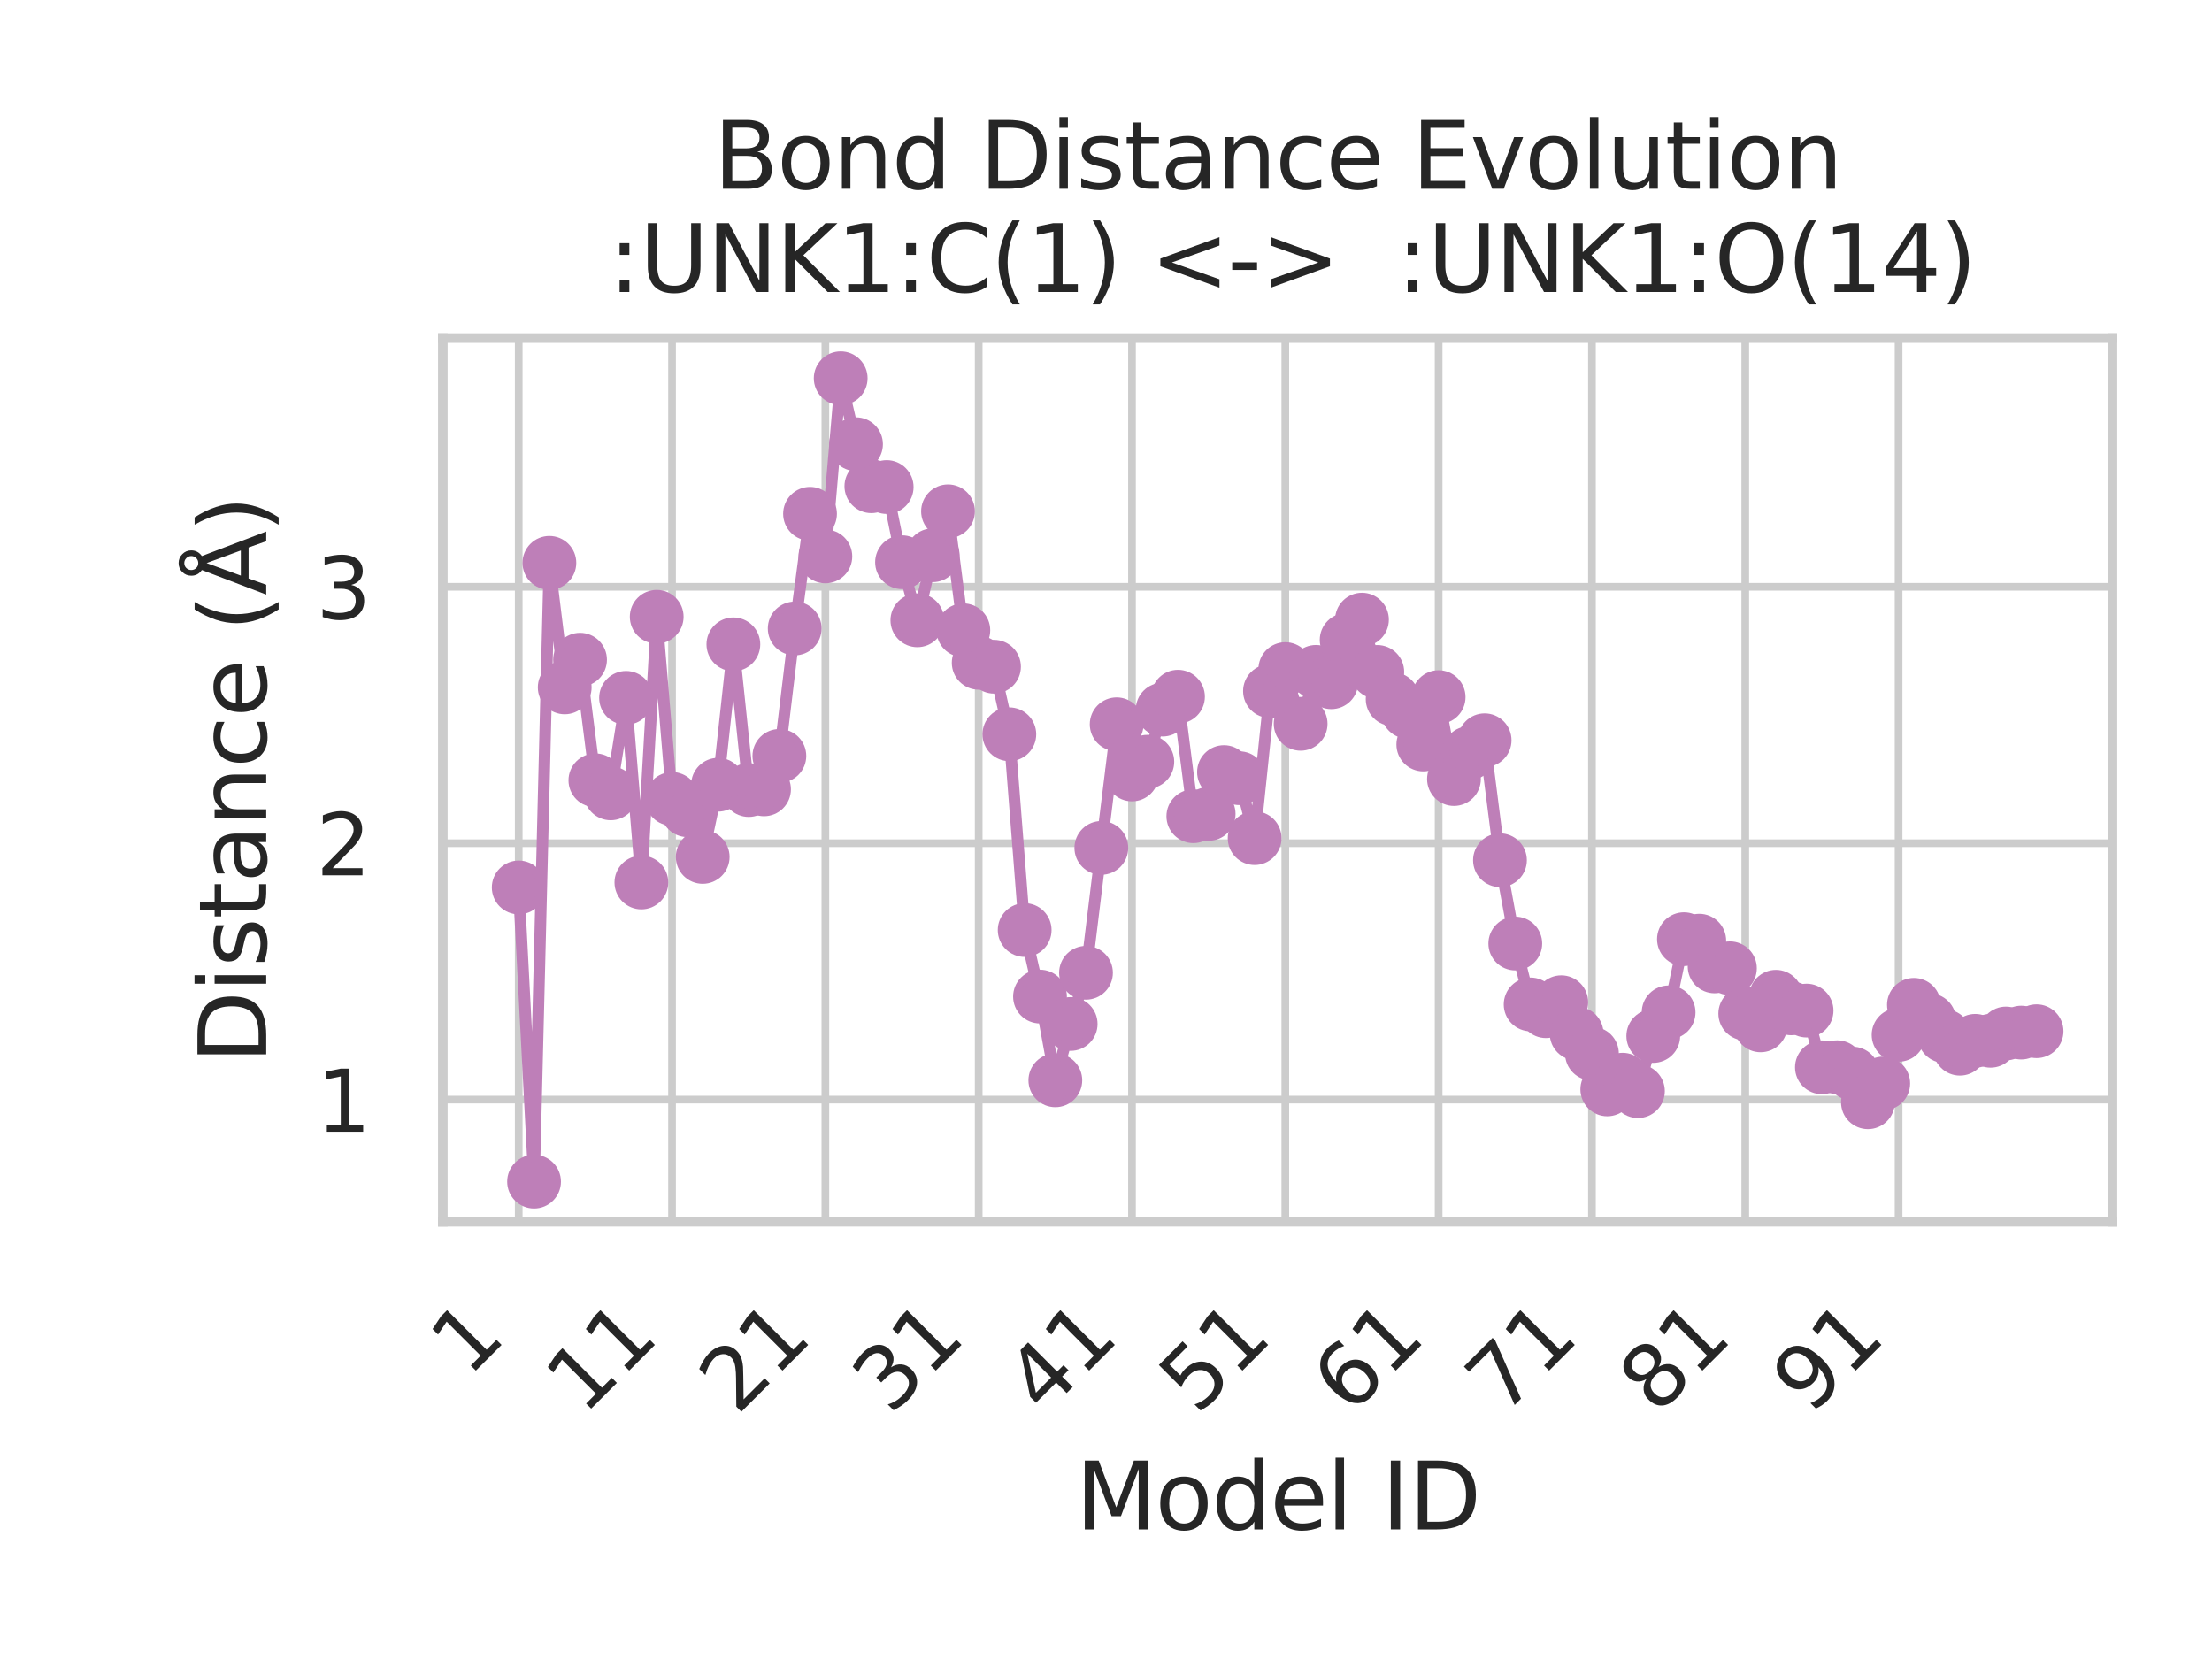 <?xml version="1.0" encoding="utf-8" standalone="no"?>
<!DOCTYPE svg PUBLIC "-//W3C//DTD SVG 1.1//EN"
  "http://www.w3.org/Graphics/SVG/1.1/DTD/svg11.dtd">
<svg xmlns:xlink="http://www.w3.org/1999/xlink" width="288pt" height="216pt" viewBox="0 0 288 216" xmlns="http://www.w3.org/2000/svg" version="1.1">
 <defs>
  <style type="text/css">*{stroke-linejoin: round; stroke-linecap: butt}</style>
 </defs>
 <g id="figure_1">
  <g id="patch_1">
   <path d="M 0 216 
L 288 216 
L 288 0 
L 0 0 
z
" style="fill: #ffffff"/>
  </g>
  <g id="axes_1">
   <g id="patch_2">
    <path d="M 57.656 159.079 
L 275.04 159.079 
L 275.04 44.016 
L 57.656 44.016 
z
" style="fill: #ffffff"/>
   </g>
   <g id="matplotlib.axis_1">
    <g id="xtick_1">
     <g id="line2d_1">
      <path d="M 67.537 159.079 
L 67.537 44.016 
" clip-path="url(#p063d985dcf)" style="fill: none; stroke: #cccccc; stroke-linecap: round"/>
     </g>
     <g id="text_1">
      <!-- 1 -->
      <g style="fill: #262626" transform="translate(60.971 179.438) rotate(-45) scale(0.11 -0.11)">
       <defs>
        <path id="DejaVuSans-31" d="M 794 531 
L 1825 531 
L 1825 4091 
L 703 3866 
L 703 4441 
L 1819 4666 
L 2450 4666 
L 2450 531 
L 3481 531 
L 3481 0 
L 794 0 
L 794 531 
z
" transform="scale(0.016)"/>
       </defs>
       <use xlink:href="#DejaVuSans-31"/>
      </g>
     </g>
    </g>
    <g id="xtick_2">
     <g id="line2d_2">
      <path d="M 87.499 159.079 
L 87.499 44.016 
" clip-path="url(#p063d985dcf)" style="fill: none; stroke: #cccccc; stroke-linecap: round"/>
     </g>
     <g id="text_2">
      <!-- 11 -->
      <g style="fill: #262626" transform="translate(75.984 184.387) rotate(-45) scale(0.11 -0.11)">
       <use xlink:href="#DejaVuSans-31"/>
       <use xlink:href="#DejaVuSans-31" x="63.623"/>
      </g>
     </g>
    </g>
    <g id="xtick_3">
     <g id="line2d_3">
      <path d="M 107.461 159.079 
L 107.461 44.016 
" clip-path="url(#p063d985dcf)" style="fill: none; stroke: #cccccc; stroke-linecap: round"/>
     </g>
     <g id="text_3">
      <!-- 21 -->
      <g style="fill: #262626" transform="translate(95.946 184.387) rotate(-45) scale(0.11 -0.11)">
       <defs>
        <path id="DejaVuSans-32" d="M 1228 531 
L 3431 531 
L 3431 0 
L 469 0 
L 469 531 
Q 828 903 1448 1529 
Q 2069 2156 2228 2338 
Q 2531 2678 2651 2914 
Q 2772 3150 2772 3378 
Q 2772 3750 2511 3984 
Q 2250 4219 1831 4219 
Q 1534 4219 1204 4116 
Q 875 4013 500 3803 
L 500 4441 
Q 881 4594 1212 4672 
Q 1544 4750 1819 4750 
Q 2544 4750 2975 4387 
Q 3406 4025 3406 3419 
Q 3406 3131 3298 2873 
Q 3191 2616 2906 2266 
Q 2828 2175 2409 1742 
Q 1991 1309 1228 531 
z
" transform="scale(0.016)"/>
       </defs>
       <use xlink:href="#DejaVuSans-32"/>
       <use xlink:href="#DejaVuSans-31" x="63.623"/>
      </g>
     </g>
    </g>
    <g id="xtick_4">
     <g id="line2d_4">
      <path d="M 127.423 159.079 
L 127.423 44.016 
" clip-path="url(#p063d985dcf)" style="fill: none; stroke: #cccccc; stroke-linecap: round"/>
     </g>
     <g id="text_4">
      <!-- 31 -->
      <g style="fill: #262626" transform="translate(115.907 184.387) rotate(-45) scale(0.11 -0.11)">
       <defs>
        <path id="DejaVuSans-33" d="M 2597 2516 
Q 3050 2419 3304 2112 
Q 3559 1806 3559 1356 
Q 3559 666 3084 287 
Q 2609 -91 1734 -91 
Q 1441 -91 1130 -33 
Q 819 25 488 141 
L 488 750 
Q 750 597 1062 519 
Q 1375 441 1716 441 
Q 2309 441 2620 675 
Q 2931 909 2931 1356 
Q 2931 1769 2642 2001 
Q 2353 2234 1838 2234 
L 1294 2234 
L 1294 2753 
L 1863 2753 
Q 2328 2753 2575 2939 
Q 2822 3125 2822 3475 
Q 2822 3834 2567 4026 
Q 2313 4219 1838 4219 
Q 1578 4219 1281 4162 
Q 984 4106 628 3988 
L 628 4550 
Q 988 4650 1302 4700 
Q 1616 4750 1894 4750 
Q 2613 4750 3031 4423 
Q 3450 4097 3450 3541 
Q 3450 3153 3228 2886 
Q 3006 2619 2597 2516 
z
" transform="scale(0.016)"/>
       </defs>
       <use xlink:href="#DejaVuSans-33"/>
       <use xlink:href="#DejaVuSans-31" x="63.623"/>
      </g>
     </g>
    </g>
    <g id="xtick_5">
     <g id="line2d_5">
      <path d="M 147.384 159.079 
L 147.384 44.016 
" clip-path="url(#p063d985dcf)" style="fill: none; stroke: #cccccc; stroke-linecap: round"/>
     </g>
     <g id="text_5">
      <!-- 41 -->
      <g style="fill: #262626" transform="translate(135.869 184.387) rotate(-45) scale(0.11 -0.11)">
       <defs>
        <path id="DejaVuSans-34" d="M 2419 4116 
L 825 1625 
L 2419 1625 
L 2419 4116 
z
M 2253 4666 
L 3047 4666 
L 3047 1625 
L 3713 1625 
L 3713 1100 
L 3047 1100 
L 3047 0 
L 2419 0 
L 2419 1100 
L 313 1100 
L 313 1709 
L 2253 4666 
z
" transform="scale(0.016)"/>
       </defs>
       <use xlink:href="#DejaVuSans-34"/>
       <use xlink:href="#DejaVuSans-31" x="63.623"/>
      </g>
     </g>
    </g>
    <g id="xtick_6">
     <g id="line2d_6">
      <path d="M 167.346 159.079 
L 167.346 44.016 
" clip-path="url(#p063d985dcf)" style="fill: none; stroke: #cccccc; stroke-linecap: round"/>
     </g>
     <g id="text_6">
      <!-- 51 -->
      <g style="fill: #262626" transform="translate(155.831 184.387) rotate(-45) scale(0.11 -0.11)">
       <defs>
        <path id="DejaVuSans-35" d="M 691 4666 
L 3169 4666 
L 3169 4134 
L 1269 4134 
L 1269 2991 
Q 1406 3038 1543 3061 
Q 1681 3084 1819 3084 
Q 2600 3084 3056 2656 
Q 3513 2228 3513 1497 
Q 3513 744 3044 326 
Q 2575 -91 1722 -91 
Q 1428 -91 1123 -41 
Q 819 9 494 109 
L 494 744 
Q 775 591 1075 516 
Q 1375 441 1709 441 
Q 2250 441 2565 725 
Q 2881 1009 2881 1497 
Q 2881 1984 2565 2268 
Q 2250 2553 1709 2553 
Q 1456 2553 1204 2497 
Q 953 2441 691 2322 
L 691 4666 
z
" transform="scale(0.016)"/>
       </defs>
       <use xlink:href="#DejaVuSans-35"/>
       <use xlink:href="#DejaVuSans-31" x="63.623"/>
      </g>
     </g>
    </g>
    <g id="xtick_7">
     <g id="line2d_7">
      <path d="M 187.308 159.079 
L 187.308 44.016 
" clip-path="url(#p063d985dcf)" style="fill: none; stroke: #cccccc; stroke-linecap: round"/>
     </g>
     <g id="text_7">
      <!-- 61 -->
      <g style="fill: #262626" transform="translate(175.793 184.387) rotate(-45) scale(0.11 -0.11)">
       <defs>
        <path id="DejaVuSans-36" d="M 2113 2584 
Q 1688 2584 1439 2293 
Q 1191 2003 1191 1497 
Q 1191 994 1439 701 
Q 1688 409 2113 409 
Q 2538 409 2786 701 
Q 3034 994 3034 1497 
Q 3034 2003 2786 2293 
Q 2538 2584 2113 2584 
z
M 3366 4563 
L 3366 3988 
Q 3128 4100 2886 4159 
Q 2644 4219 2406 4219 
Q 1781 4219 1451 3797 
Q 1122 3375 1075 2522 
Q 1259 2794 1537 2939 
Q 1816 3084 2150 3084 
Q 2853 3084 3261 2657 
Q 3669 2231 3669 1497 
Q 3669 778 3244 343 
Q 2819 -91 2113 -91 
Q 1303 -91 875 529 
Q 447 1150 447 2328 
Q 447 3434 972 4092 
Q 1497 4750 2381 4750 
Q 2619 4750 2861 4703 
Q 3103 4656 3366 4563 
z
" transform="scale(0.016)"/>
       </defs>
       <use xlink:href="#DejaVuSans-36"/>
       <use xlink:href="#DejaVuSans-31" x="63.623"/>
      </g>
     </g>
    </g>
    <g id="xtick_8">
     <g id="line2d_8">
      <path d="M 207.27 159.079 
L 207.27 44.016 
" clip-path="url(#p063d985dcf)" style="fill: none; stroke: #cccccc; stroke-linecap: round"/>
     </g>
     <g id="text_8">
      <!-- 71 -->
      <g style="fill: #262626" transform="translate(195.754 184.387) rotate(-45) scale(0.11 -0.11)">
       <defs>
        <path id="DejaVuSans-37" d="M 525 4666 
L 3525 4666 
L 3525 4397 
L 1831 0 
L 1172 0 
L 2766 4134 
L 525 4134 
L 525 4666 
z
" transform="scale(0.016)"/>
       </defs>
       <use xlink:href="#DejaVuSans-37"/>
       <use xlink:href="#DejaVuSans-31" x="63.623"/>
      </g>
     </g>
    </g>
    <g id="xtick_9">
     <g id="line2d_9">
      <path d="M 227.232 159.079 
L 227.232 44.016 
" clip-path="url(#p063d985dcf)" style="fill: none; stroke: #cccccc; stroke-linecap: round"/>
     </g>
     <g id="text_9">
      <!-- 81 -->
      <g style="fill: #262626" transform="translate(215.716 184.387) rotate(-45) scale(0.11 -0.11)">
       <defs>
        <path id="DejaVuSans-38" d="M 2034 2216 
Q 1584 2216 1326 1975 
Q 1069 1734 1069 1313 
Q 1069 891 1326 650 
Q 1584 409 2034 409 
Q 2484 409 2743 651 
Q 3003 894 3003 1313 
Q 3003 1734 2745 1975 
Q 2488 2216 2034 2216 
z
M 1403 2484 
Q 997 2584 770 2862 
Q 544 3141 544 3541 
Q 544 4100 942 4425 
Q 1341 4750 2034 4750 
Q 2731 4750 3128 4425 
Q 3525 4100 3525 3541 
Q 3525 3141 3298 2862 
Q 3072 2584 2669 2484 
Q 3125 2378 3379 2068 
Q 3634 1759 3634 1313 
Q 3634 634 3220 271 
Q 2806 -91 2034 -91 
Q 1263 -91 848 271 
Q 434 634 434 1313 
Q 434 1759 690 2068 
Q 947 2378 1403 2484 
z
M 1172 3481 
Q 1172 3119 1398 2916 
Q 1625 2713 2034 2713 
Q 2441 2713 2670 2916 
Q 2900 3119 2900 3481 
Q 2900 3844 2670 4047 
Q 2441 4250 2034 4250 
Q 1625 4250 1398 4047 
Q 1172 3844 1172 3481 
z
" transform="scale(0.016)"/>
       </defs>
       <use xlink:href="#DejaVuSans-38"/>
       <use xlink:href="#DejaVuSans-31" x="63.623"/>
      </g>
     </g>
    </g>
    <g id="xtick_10">
     <g id="line2d_10">
      <path d="M 247.193 159.079 
L 247.193 44.016 
" clip-path="url(#p063d985dcf)" style="fill: none; stroke: #cccccc; stroke-linecap: round"/>
     </g>
     <g id="text_10">
      <!-- 91 -->
      <g style="fill: #262626" transform="translate(235.678 184.387) rotate(-45) scale(0.11 -0.11)">
       <defs>
        <path id="DejaVuSans-39" d="M 703 97 
L 703 672 
Q 941 559 1184 500 
Q 1428 441 1663 441 
Q 2288 441 2617 861 
Q 2947 1281 2994 2138 
Q 2813 1869 2534 1725 
Q 2256 1581 1919 1581 
Q 1219 1581 811 2004 
Q 403 2428 403 3163 
Q 403 3881 828 4315 
Q 1253 4750 1959 4750 
Q 2769 4750 3195 4129 
Q 3622 3509 3622 2328 
Q 3622 1225 3098 567 
Q 2575 -91 1691 -91 
Q 1453 -91 1209 -44 
Q 966 3 703 97 
z
M 1959 2075 
Q 2384 2075 2632 2365 
Q 2881 2656 2881 3163 
Q 2881 3666 2632 3958 
Q 2384 4250 1959 4250 
Q 1534 4250 1286 3958 
Q 1038 3666 1038 3163 
Q 1038 2656 1286 2365 
Q 1534 2075 1959 2075 
z
" transform="scale(0.016)"/>
       </defs>
       <use xlink:href="#DejaVuSans-39"/>
       <use xlink:href="#DejaVuSans-31" x="63.623"/>
      </g>
     </g>
    </g>
    <g id="text_11">
     <!-- Model ID -->
     <g style="fill: #262626" transform="translate(140.035 199.123) scale(0.12 -0.12)">
      <defs>
       <path id="DejaVuSans-4d" d="M 628 4666 
L 1569 4666 
L 2759 1491 
L 3956 4666 
L 4897 4666 
L 4897 0 
L 4281 0 
L 4281 4097 
L 3078 897 
L 2444 897 
L 1241 4097 
L 1241 0 
L 628 0 
L 628 4666 
z
" transform="scale(0.016)"/>
       <path id="DejaVuSans-6f" d="M 1959 3097 
Q 1497 3097 1228 2736 
Q 959 2375 959 1747 
Q 959 1119 1226 758 
Q 1494 397 1959 397 
Q 2419 397 2687 759 
Q 2956 1122 2956 1747 
Q 2956 2369 2687 2733 
Q 2419 3097 1959 3097 
z
M 1959 3584 
Q 2709 3584 3137 3096 
Q 3566 2609 3566 1747 
Q 3566 888 3137 398 
Q 2709 -91 1959 -91 
Q 1206 -91 779 398 
Q 353 888 353 1747 
Q 353 2609 779 3096 
Q 1206 3584 1959 3584 
z
" transform="scale(0.016)"/>
       <path id="DejaVuSans-64" d="M 2906 2969 
L 2906 4863 
L 3481 4863 
L 3481 0 
L 2906 0 
L 2906 525 
Q 2725 213 2448 61 
Q 2172 -91 1784 -91 
Q 1150 -91 751 415 
Q 353 922 353 1747 
Q 353 2572 751 3078 
Q 1150 3584 1784 3584 
Q 2172 3584 2448 3432 
Q 2725 3281 2906 2969 
z
M 947 1747 
Q 947 1113 1208 752 
Q 1469 391 1925 391 
Q 2381 391 2643 752 
Q 2906 1113 2906 1747 
Q 2906 2381 2643 2742 
Q 2381 3103 1925 3103 
Q 1469 3103 1208 2742 
Q 947 2381 947 1747 
z
" transform="scale(0.016)"/>
       <path id="DejaVuSans-65" d="M 3597 1894 
L 3597 1613 
L 953 1613 
Q 991 1019 1311 708 
Q 1631 397 2203 397 
Q 2534 397 2845 478 
Q 3156 559 3463 722 
L 3463 178 
Q 3153 47 2828 -22 
Q 2503 -91 2169 -91 
Q 1331 -91 842 396 
Q 353 884 353 1716 
Q 353 2575 817 3079 
Q 1281 3584 2069 3584 
Q 2775 3584 3186 3129 
Q 3597 2675 3597 1894 
z
M 3022 2063 
Q 3016 2534 2758 2815 
Q 2500 3097 2075 3097 
Q 1594 3097 1305 2825 
Q 1016 2553 972 2059 
L 3022 2063 
z
" transform="scale(0.016)"/>
       <path id="DejaVuSans-6c" d="M 603 4863 
L 1178 4863 
L 1178 0 
L 603 0 
L 603 4863 
z
" transform="scale(0.016)"/>
       <path id="DejaVuSans-20" transform="scale(0.016)"/>
       <path id="DejaVuSans-49" d="M 628 4666 
L 1259 4666 
L 1259 0 
L 628 0 
L 628 4666 
z
" transform="scale(0.016)"/>
       <path id="DejaVuSans-44" d="M 1259 4147 
L 1259 519 
L 2022 519 
Q 2988 519 3436 956 
Q 3884 1394 3884 2338 
Q 3884 3275 3436 3711 
Q 2988 4147 2022 4147 
L 1259 4147 
z
M 628 4666 
L 1925 4666 
Q 3281 4666 3915 4102 
Q 4550 3538 4550 2338 
Q 4550 1131 3912 565 
Q 3275 0 1925 0 
L 628 0 
L 628 4666 
z
" transform="scale(0.016)"/>
      </defs>
      <use xlink:href="#DejaVuSans-4d"/>
      <use xlink:href="#DejaVuSans-6f" x="86.279"/>
      <use xlink:href="#DejaVuSans-64" x="147.461"/>
      <use xlink:href="#DejaVuSans-65" x="210.938"/>
      <use xlink:href="#DejaVuSans-6c" x="272.461"/>
      <use xlink:href="#DejaVuSans-20" x="300.244"/>
      <use xlink:href="#DejaVuSans-49" x="332.031"/>
      <use xlink:href="#DejaVuSans-44" x="361.523"/>
     </g>
    </g>
   </g>
   <g id="matplotlib.axis_2">
    <g id="ytick_1">
     <g id="line2d_11">
      <path d="M 57.656 143.172 
L 275.04 143.172 
" clip-path="url(#p063d985dcf)" style="fill: none; stroke: #cccccc; stroke-linecap: round"/>
     </g>
     <g id="text_12">
      <!-- 1 -->
      <g style="fill: #262626" transform="translate(41.157 147.351) scale(0.11 -0.11)">
       <use xlink:href="#DejaVuSans-31"/>
      </g>
     </g>
    </g>
    <g id="ytick_2">
     <g id="line2d_12">
      <path d="M 57.656 109.787 
L 275.04 109.787 
" clip-path="url(#p063d985dcf)" style="fill: none; stroke: #cccccc; stroke-linecap: round"/>
     </g>
     <g id="text_13">
      <!-- 2 -->
      <g style="fill: #262626" transform="translate(41.157 113.966) scale(0.11 -0.11)">
       <use xlink:href="#DejaVuSans-32"/>
      </g>
     </g>
    </g>
    <g id="ytick_3">
     <g id="line2d_13">
      <path d="M 57.656 76.403 
L 275.04 76.403 
" clip-path="url(#p063d985dcf)" style="fill: none; stroke: #cccccc; stroke-linecap: round"/>
     </g>
     <g id="text_14">
      <!-- 3 -->
      <g style="fill: #262626" transform="translate(41.157 80.582) scale(0.11 -0.11)">
       <use xlink:href="#DejaVuSans-33"/>
      </g>
     </g>
    </g>
    <g id="text_15">
     <!-- Distance (Å) -->
     <g style="fill: #262626" transform="translate(34.662 138.476) rotate(-90) scale(0.12 -0.12)">
      <defs>
       <path id="DejaVuSans-69" d="M 603 3500 
L 1178 3500 
L 1178 0 
L 603 0 
L 603 3500 
z
M 603 4863 
L 1178 4863 
L 1178 4134 
L 603 4134 
L 603 4863 
z
" transform="scale(0.016)"/>
       <path id="DejaVuSans-73" d="M 2834 3397 
L 2834 2853 
Q 2591 2978 2328 3040 
Q 2066 3103 1784 3103 
Q 1356 3103 1142 2972 
Q 928 2841 928 2578 
Q 928 2378 1081 2264 
Q 1234 2150 1697 2047 
L 1894 2003 
Q 2506 1872 2764 1633 
Q 3022 1394 3022 966 
Q 3022 478 2636 193 
Q 2250 -91 1575 -91 
Q 1294 -91 989 -36 
Q 684 19 347 128 
L 347 722 
Q 666 556 975 473 
Q 1284 391 1588 391 
Q 1994 391 2212 530 
Q 2431 669 2431 922 
Q 2431 1156 2273 1281 
Q 2116 1406 1581 1522 
L 1381 1569 
Q 847 1681 609 1914 
Q 372 2147 372 2553 
Q 372 3047 722 3315 
Q 1072 3584 1716 3584 
Q 2034 3584 2315 3537 
Q 2597 3491 2834 3397 
z
" transform="scale(0.016)"/>
       <path id="DejaVuSans-74" d="M 1172 4494 
L 1172 3500 
L 2356 3500 
L 2356 3053 
L 1172 3053 
L 1172 1153 
Q 1172 725 1289 603 
Q 1406 481 1766 481 
L 2356 481 
L 2356 0 
L 1766 0 
Q 1100 0 847 248 
Q 594 497 594 1153 
L 594 3053 
L 172 3053 
L 172 3500 
L 594 3500 
L 594 4494 
L 1172 4494 
z
" transform="scale(0.016)"/>
       <path id="DejaVuSans-61" d="M 2194 1759 
Q 1497 1759 1228 1600 
Q 959 1441 959 1056 
Q 959 750 1161 570 
Q 1363 391 1709 391 
Q 2188 391 2477 730 
Q 2766 1069 2766 1631 
L 2766 1759 
L 2194 1759 
z
M 3341 1997 
L 3341 0 
L 2766 0 
L 2766 531 
Q 2569 213 2275 61 
Q 1981 -91 1556 -91 
Q 1019 -91 701 211 
Q 384 513 384 1019 
Q 384 1609 779 1909 
Q 1175 2209 1959 2209 
L 2766 2209 
L 2766 2266 
Q 2766 2663 2505 2880 
Q 2244 3097 1772 3097 
Q 1472 3097 1187 3025 
Q 903 2953 641 2809 
L 641 3341 
Q 956 3463 1253 3523 
Q 1550 3584 1831 3584 
Q 2591 3584 2966 3190 
Q 3341 2797 3341 1997 
z
" transform="scale(0.016)"/>
       <path id="DejaVuSans-6e" d="M 3513 2113 
L 3513 0 
L 2938 0 
L 2938 2094 
Q 2938 2591 2744 2837 
Q 2550 3084 2163 3084 
Q 1697 3084 1428 2787 
Q 1159 2491 1159 1978 
L 1159 0 
L 581 0 
L 581 3500 
L 1159 3500 
L 1159 2956 
Q 1366 3272 1645 3428 
Q 1925 3584 2291 3584 
Q 2894 3584 3203 3211 
Q 3513 2838 3513 2113 
z
" transform="scale(0.016)"/>
       <path id="DejaVuSans-63" d="M 3122 3366 
L 3122 2828 
Q 2878 2963 2633 3030 
Q 2388 3097 2138 3097 
Q 1578 3097 1268 2742 
Q 959 2388 959 1747 
Q 959 1106 1268 751 
Q 1578 397 2138 397 
Q 2388 397 2633 464 
Q 2878 531 3122 666 
L 3122 134 
Q 2881 22 2623 -34 
Q 2366 -91 2075 -91 
Q 1284 -91 818 406 
Q 353 903 353 1747 
Q 353 2603 823 3093 
Q 1294 3584 2113 3584 
Q 2378 3584 2631 3529 
Q 2884 3475 3122 3366 
z
" transform="scale(0.016)"/>
       <path id="DejaVuSans-28" d="M 1984 4856 
Q 1566 4138 1362 3434 
Q 1159 2731 1159 2009 
Q 1159 1288 1364 580 
Q 1569 -128 1984 -844 
L 1484 -844 
Q 1016 -109 783 600 
Q 550 1309 550 2009 
Q 550 2706 781 3412 
Q 1013 4119 1484 4856 
L 1984 4856 
z
" transform="scale(0.016)"/>
       <path id="DejaVuSans-c5" d="M 2663 5081 
Q 2663 5278 2523 5417 
Q 2384 5556 2188 5556 
Q 1988 5556 1852 5420 
Q 1716 5284 1716 5081 
Q 1716 4884 1853 4746 
Q 1991 4609 2188 4609 
Q 2384 4609 2523 4746 
Q 2663 4884 2663 5081 
z
M 2188 4044 
L 1338 1722 
L 3041 1722 
L 2188 4044 
z
M 1716 4366 
Q 1525 4494 1428 4673 
Q 1331 4853 1331 5081 
Q 1331 5441 1579 5691 
Q 1828 5941 2188 5941 
Q 2544 5941 2795 5689 
Q 3047 5438 3047 5081 
Q 3047 4863 2948 4678 
Q 2850 4494 2663 4366 
L 4325 0 
L 3669 0 
L 3244 1197 
L 1141 1197 
L 716 0 
L 50 0 
L 1716 4366 
z
" transform="scale(0.016)"/>
       <path id="DejaVuSans-29" d="M 513 4856 
L 1013 4856 
Q 1481 4119 1714 3412 
Q 1947 2706 1947 2009 
Q 1947 1309 1714 600 
Q 1481 -109 1013 -844 
L 513 -844 
Q 928 -128 1133 580 
Q 1338 1288 1338 2009 
Q 1338 2731 1133 3434 
Q 928 4138 513 4856 
z
" transform="scale(0.016)"/>
      </defs>
      <use xlink:href="#DejaVuSans-44"/>
      <use xlink:href="#DejaVuSans-69" x="77.002"/>
      <use xlink:href="#DejaVuSans-73" x="104.785"/>
      <use xlink:href="#DejaVuSans-74" x="156.885"/>
      <use xlink:href="#DejaVuSans-61" x="196.094"/>
      <use xlink:href="#DejaVuSans-6e" x="257.373"/>
      <use xlink:href="#DejaVuSans-63" x="320.752"/>
      <use xlink:href="#DejaVuSans-65" x="375.732"/>
      <use xlink:href="#DejaVuSans-20" x="437.256"/>
      <use xlink:href="#DejaVuSans-28" x="469.043"/>
      <use xlink:href="#DejaVuSans-c5" x="508.057"/>
      <use xlink:href="#DejaVuSans-29" x="576.465"/>
     </g>
    </g>
   </g>
   <g id="line2d_14">
    <path d="M 67.537 115.546 
L 69.534 153.849 
L 71.53 73.283 
L 73.526 89.497 
L 75.522 85.894 
L 77.518 101.598 
L 79.514 103.294 
L 81.511 90.862 
L 83.507 114.896 
L 85.503 80.301 
L 87.499 104.019 
L 89.495 105.486 
L 91.491 111.57 
L 93.488 102.172 
L 95.484 83.892 
L 97.48 102.863 
L 99.476 102.77 
L 101.472 98.418 
L 103.469 81.828 
L 105.465 66.896 
L 107.461 72.444 
L 109.457 49.246 
L 111.453 57.835 
L 113.449 63.308 
L 115.446 63.414 
L 117.442 73.2 
L 119.438 80.762 
L 121.434 72.295 
L 123.43 66.573 
L 125.426 82.061 
L 127.423 86.297 
L 129.419 86.807 
L 131.415 95.603 
L 133.411 121.091 
L 135.407 129.753 
L 137.404 140.658 
L 139.4 133.319 
L 141.396 126.655 
L 143.392 110.397 
L 145.388 94.301 
L 147.384 100.835 
L 149.381 99.177 
L 151.377 92.39 
L 153.373 90.711 
L 155.369 106.273 
L 157.365 105.97 
L 159.362 100.524 
L 161.358 101.32 
L 163.354 109.124 
L 165.35 89.981 
L 167.346 87.114 
L 169.342 94.24 
L 171.339 87.476 
L 173.335 88.827 
L 175.331 83.313 
L 177.327 80.678 
L 179.323 87.484 
L 181.319 91.023 
L 183.316 92.681 
L 185.312 96.935 
L 187.308 90.766 
L 189.304 101.43 
L 191.3 98.042 
L 193.297 96.382 
L 195.293 111.999 
L 197.289 122.845 
L 199.285 130.778 
L 201.281 131.656 
L 203.277 130.489 
L 205.274 134.566 
L 207.27 137.175 
L 209.266 141.836 
L 211.262 140.577 
L 213.258 142.065 
L 215.254 134.883 
L 217.251 131.808 
L 219.247 122.278 
L 221.243 122.475 
L 223.239 125.823 
L 225.235 126.069 
L 227.232 131.968 
L 229.228 133.5 
L 231.224 129.777 
L 233.22 131.286 
L 235.216 131.578 
L 237.212 138.965 
L 239.209 138.953 
L 241.205 139.78 
L 243.201 143.513 
L 245.197 141.067 
L 247.193 134.737 
L 249.189 130.829 
L 251.186 132.828 
L 253.182 134.9 
L 255.178 136.541 
L 257.174 135.515 
L 259.17 135.509 
L 261.167 134.561 
L 263.163 134.443 
L 265.159 134.265 
" clip-path="url(#p063d985dcf)" style="fill: none; stroke: #be7fb8; stroke-width: 1.5; stroke-linecap: round"/>
    <defs>
     <path id="m3b4e49debb" d="M 0 3 
C 0.796 3 1.559 2.684 2.121 2.121 
C 2.684 1.559 3 0.796 3 0 
C 3 -0.796 2.684 -1.559 2.121 -2.121 
C 1.559 -2.684 0.796 -3 0 -3 
C -0.796 -3 -1.559 -2.684 -2.121 -2.121 
C -2.684 -1.559 -3 -0.796 -3 0 
C -3 0.796 -2.684 1.559 -2.121 2.121 
C -1.559 2.684 -0.796 3 0 3 
z
" style="stroke: #be7fb8"/>
    </defs>
    <g clip-path="url(#p063d985dcf)">
     <use xlink:href="#m3b4e49debb" x="67.537" y="115.546" style="fill: #be7fb8; stroke: #be7fb8"/>
     <use xlink:href="#m3b4e49debb" x="69.534" y="153.849" style="fill: #be7fb8; stroke: #be7fb8"/>
     <use xlink:href="#m3b4e49debb" x="71.53" y="73.283" style="fill: #be7fb8; stroke: #be7fb8"/>
     <use xlink:href="#m3b4e49debb" x="73.526" y="89.497" style="fill: #be7fb8; stroke: #be7fb8"/>
     <use xlink:href="#m3b4e49debb" x="75.522" y="85.894" style="fill: #be7fb8; stroke: #be7fb8"/>
     <use xlink:href="#m3b4e49debb" x="77.518" y="101.598" style="fill: #be7fb8; stroke: #be7fb8"/>
     <use xlink:href="#m3b4e49debb" x="79.514" y="103.294" style="fill: #be7fb8; stroke: #be7fb8"/>
     <use xlink:href="#m3b4e49debb" x="81.511" y="90.862" style="fill: #be7fb8; stroke: #be7fb8"/>
     <use xlink:href="#m3b4e49debb" x="83.507" y="114.896" style="fill: #be7fb8; stroke: #be7fb8"/>
     <use xlink:href="#m3b4e49debb" x="85.503" y="80.301" style="fill: #be7fb8; stroke: #be7fb8"/>
     <use xlink:href="#m3b4e49debb" x="87.499" y="104.019" style="fill: #be7fb8; stroke: #be7fb8"/>
     <use xlink:href="#m3b4e49debb" x="89.495" y="105.486" style="fill: #be7fb8; stroke: #be7fb8"/>
     <use xlink:href="#m3b4e49debb" x="91.491" y="111.57" style="fill: #be7fb8; stroke: #be7fb8"/>
     <use xlink:href="#m3b4e49debb" x="93.488" y="102.172" style="fill: #be7fb8; stroke: #be7fb8"/>
     <use xlink:href="#m3b4e49debb" x="95.484" y="83.892" style="fill: #be7fb8; stroke: #be7fb8"/>
     <use xlink:href="#m3b4e49debb" x="97.48" y="102.863" style="fill: #be7fb8; stroke: #be7fb8"/>
     <use xlink:href="#m3b4e49debb" x="99.476" y="102.77" style="fill: #be7fb8; stroke: #be7fb8"/>
     <use xlink:href="#m3b4e49debb" x="101.472" y="98.418" style="fill: #be7fb8; stroke: #be7fb8"/>
     <use xlink:href="#m3b4e49debb" x="103.469" y="81.828" style="fill: #be7fb8; stroke: #be7fb8"/>
     <use xlink:href="#m3b4e49debb" x="105.465" y="66.896" style="fill: #be7fb8; stroke: #be7fb8"/>
     <use xlink:href="#m3b4e49debb" x="107.461" y="72.444" style="fill: #be7fb8; stroke: #be7fb8"/>
     <use xlink:href="#m3b4e49debb" x="109.457" y="49.246" style="fill: #be7fb8; stroke: #be7fb8"/>
     <use xlink:href="#m3b4e49debb" x="111.453" y="57.835" style="fill: #be7fb8; stroke: #be7fb8"/>
     <use xlink:href="#m3b4e49debb" x="113.449" y="63.308" style="fill: #be7fb8; stroke: #be7fb8"/>
     <use xlink:href="#m3b4e49debb" x="115.446" y="63.414" style="fill: #be7fb8; stroke: #be7fb8"/>
     <use xlink:href="#m3b4e49debb" x="117.442" y="73.2" style="fill: #be7fb8; stroke: #be7fb8"/>
     <use xlink:href="#m3b4e49debb" x="119.438" y="80.762" style="fill: #be7fb8; stroke: #be7fb8"/>
     <use xlink:href="#m3b4e49debb" x="121.434" y="72.295" style="fill: #be7fb8; stroke: #be7fb8"/>
     <use xlink:href="#m3b4e49debb" x="123.43" y="66.573" style="fill: #be7fb8; stroke: #be7fb8"/>
     <use xlink:href="#m3b4e49debb" x="125.426" y="82.061" style="fill: #be7fb8; stroke: #be7fb8"/>
     <use xlink:href="#m3b4e49debb" x="127.423" y="86.297" style="fill: #be7fb8; stroke: #be7fb8"/>
     <use xlink:href="#m3b4e49debb" x="129.419" y="86.807" style="fill: #be7fb8; stroke: #be7fb8"/>
     <use xlink:href="#m3b4e49debb" x="131.415" y="95.603" style="fill: #be7fb8; stroke: #be7fb8"/>
     <use xlink:href="#m3b4e49debb" x="133.411" y="121.091" style="fill: #be7fb8; stroke: #be7fb8"/>
     <use xlink:href="#m3b4e49debb" x="135.407" y="129.753" style="fill: #be7fb8; stroke: #be7fb8"/>
     <use xlink:href="#m3b4e49debb" x="137.404" y="140.658" style="fill: #be7fb8; stroke: #be7fb8"/>
     <use xlink:href="#m3b4e49debb" x="139.4" y="133.319" style="fill: #be7fb8; stroke: #be7fb8"/>
     <use xlink:href="#m3b4e49debb" x="141.396" y="126.655" style="fill: #be7fb8; stroke: #be7fb8"/>
     <use xlink:href="#m3b4e49debb" x="143.392" y="110.397" style="fill: #be7fb8; stroke: #be7fb8"/>
     <use xlink:href="#m3b4e49debb" x="145.388" y="94.301" style="fill: #be7fb8; stroke: #be7fb8"/>
     <use xlink:href="#m3b4e49debb" x="147.384" y="100.835" style="fill: #be7fb8; stroke: #be7fb8"/>
     <use xlink:href="#m3b4e49debb" x="149.381" y="99.177" style="fill: #be7fb8; stroke: #be7fb8"/>
     <use xlink:href="#m3b4e49debb" x="151.377" y="92.39" style="fill: #be7fb8; stroke: #be7fb8"/>
     <use xlink:href="#m3b4e49debb" x="153.373" y="90.711" style="fill: #be7fb8; stroke: #be7fb8"/>
     <use xlink:href="#m3b4e49debb" x="155.369" y="106.273" style="fill: #be7fb8; stroke: #be7fb8"/>
     <use xlink:href="#m3b4e49debb" x="157.365" y="105.97" style="fill: #be7fb8; stroke: #be7fb8"/>
     <use xlink:href="#m3b4e49debb" x="159.362" y="100.524" style="fill: #be7fb8; stroke: #be7fb8"/>
     <use xlink:href="#m3b4e49debb" x="161.358" y="101.32" style="fill: #be7fb8; stroke: #be7fb8"/>
     <use xlink:href="#m3b4e49debb" x="163.354" y="109.124" style="fill: #be7fb8; stroke: #be7fb8"/>
     <use xlink:href="#m3b4e49debb" x="165.35" y="89.981" style="fill: #be7fb8; stroke: #be7fb8"/>
     <use xlink:href="#m3b4e49debb" x="167.346" y="87.114" style="fill: #be7fb8; stroke: #be7fb8"/>
     <use xlink:href="#m3b4e49debb" x="169.342" y="94.24" style="fill: #be7fb8; stroke: #be7fb8"/>
     <use xlink:href="#m3b4e49debb" x="171.339" y="87.476" style="fill: #be7fb8; stroke: #be7fb8"/>
     <use xlink:href="#m3b4e49debb" x="173.335" y="88.827" style="fill: #be7fb8; stroke: #be7fb8"/>
     <use xlink:href="#m3b4e49debb" x="175.331" y="83.313" style="fill: #be7fb8; stroke: #be7fb8"/>
     <use xlink:href="#m3b4e49debb" x="177.327" y="80.678" style="fill: #be7fb8; stroke: #be7fb8"/>
     <use xlink:href="#m3b4e49debb" x="179.323" y="87.484" style="fill: #be7fb8; stroke: #be7fb8"/>
     <use xlink:href="#m3b4e49debb" x="181.319" y="91.023" style="fill: #be7fb8; stroke: #be7fb8"/>
     <use xlink:href="#m3b4e49debb" x="183.316" y="92.681" style="fill: #be7fb8; stroke: #be7fb8"/>
     <use xlink:href="#m3b4e49debb" x="185.312" y="96.935" style="fill: #be7fb8; stroke: #be7fb8"/>
     <use xlink:href="#m3b4e49debb" x="187.308" y="90.766" style="fill: #be7fb8; stroke: #be7fb8"/>
     <use xlink:href="#m3b4e49debb" x="189.304" y="101.43" style="fill: #be7fb8; stroke: #be7fb8"/>
     <use xlink:href="#m3b4e49debb" x="191.3" y="98.042" style="fill: #be7fb8; stroke: #be7fb8"/>
     <use xlink:href="#m3b4e49debb" x="193.297" y="96.382" style="fill: #be7fb8; stroke: #be7fb8"/>
     <use xlink:href="#m3b4e49debb" x="195.293" y="111.999" style="fill: #be7fb8; stroke: #be7fb8"/>
     <use xlink:href="#m3b4e49debb" x="197.289" y="122.845" style="fill: #be7fb8; stroke: #be7fb8"/>
     <use xlink:href="#m3b4e49debb" x="199.285" y="130.778" style="fill: #be7fb8; stroke: #be7fb8"/>
     <use xlink:href="#m3b4e49debb" x="201.281" y="131.656" style="fill: #be7fb8; stroke: #be7fb8"/>
     <use xlink:href="#m3b4e49debb" x="203.277" y="130.489" style="fill: #be7fb8; stroke: #be7fb8"/>
     <use xlink:href="#m3b4e49debb" x="205.274" y="134.566" style="fill: #be7fb8; stroke: #be7fb8"/>
     <use xlink:href="#m3b4e49debb" x="207.27" y="137.175" style="fill: #be7fb8; stroke: #be7fb8"/>
     <use xlink:href="#m3b4e49debb" x="209.266" y="141.836" style="fill: #be7fb8; stroke: #be7fb8"/>
     <use xlink:href="#m3b4e49debb" x="211.262" y="140.577" style="fill: #be7fb8; stroke: #be7fb8"/>
     <use xlink:href="#m3b4e49debb" x="213.258" y="142.065" style="fill: #be7fb8; stroke: #be7fb8"/>
     <use xlink:href="#m3b4e49debb" x="215.254" y="134.883" style="fill: #be7fb8; stroke: #be7fb8"/>
     <use xlink:href="#m3b4e49debb" x="217.251" y="131.808" style="fill: #be7fb8; stroke: #be7fb8"/>
     <use xlink:href="#m3b4e49debb" x="219.247" y="122.278" style="fill: #be7fb8; stroke: #be7fb8"/>
     <use xlink:href="#m3b4e49debb" x="221.243" y="122.475" style="fill: #be7fb8; stroke: #be7fb8"/>
     <use xlink:href="#m3b4e49debb" x="223.239" y="125.823" style="fill: #be7fb8; stroke: #be7fb8"/>
     <use xlink:href="#m3b4e49debb" x="225.235" y="126.069" style="fill: #be7fb8; stroke: #be7fb8"/>
     <use xlink:href="#m3b4e49debb" x="227.232" y="131.968" style="fill: #be7fb8; stroke: #be7fb8"/>
     <use xlink:href="#m3b4e49debb" x="229.228" y="133.5" style="fill: #be7fb8; stroke: #be7fb8"/>
     <use xlink:href="#m3b4e49debb" x="231.224" y="129.777" style="fill: #be7fb8; stroke: #be7fb8"/>
     <use xlink:href="#m3b4e49debb" x="233.22" y="131.286" style="fill: #be7fb8; stroke: #be7fb8"/>
     <use xlink:href="#m3b4e49debb" x="235.216" y="131.578" style="fill: #be7fb8; stroke: #be7fb8"/>
     <use xlink:href="#m3b4e49debb" x="237.212" y="138.965" style="fill: #be7fb8; stroke: #be7fb8"/>
     <use xlink:href="#m3b4e49debb" x="239.209" y="138.953" style="fill: #be7fb8; stroke: #be7fb8"/>
     <use xlink:href="#m3b4e49debb" x="241.205" y="139.78" style="fill: #be7fb8; stroke: #be7fb8"/>
     <use xlink:href="#m3b4e49debb" x="243.201" y="143.513" style="fill: #be7fb8; stroke: #be7fb8"/>
     <use xlink:href="#m3b4e49debb" x="245.197" y="141.067" style="fill: #be7fb8; stroke: #be7fb8"/>
     <use xlink:href="#m3b4e49debb" x="247.193" y="134.737" style="fill: #be7fb8; stroke: #be7fb8"/>
     <use xlink:href="#m3b4e49debb" x="249.189" y="130.829" style="fill: #be7fb8; stroke: #be7fb8"/>
     <use xlink:href="#m3b4e49debb" x="251.186" y="132.828" style="fill: #be7fb8; stroke: #be7fb8"/>
     <use xlink:href="#m3b4e49debb" x="253.182" y="134.9" style="fill: #be7fb8; stroke: #be7fb8"/>
     <use xlink:href="#m3b4e49debb" x="255.178" y="136.541" style="fill: #be7fb8; stroke: #be7fb8"/>
     <use xlink:href="#m3b4e49debb" x="257.174" y="135.515" style="fill: #be7fb8; stroke: #be7fb8"/>
     <use xlink:href="#m3b4e49debb" x="259.17" y="135.509" style="fill: #be7fb8; stroke: #be7fb8"/>
     <use xlink:href="#m3b4e49debb" x="261.167" y="134.561" style="fill: #be7fb8; stroke: #be7fb8"/>
     <use xlink:href="#m3b4e49debb" x="263.163" y="134.443" style="fill: #be7fb8; stroke: #be7fb8"/>
     <use xlink:href="#m3b4e49debb" x="265.159" y="134.265" style="fill: #be7fb8; stroke: #be7fb8"/>
    </g>
   </g>
   <g id="patch_3">
    <path d="M 57.656 159.079 
L 57.656 44.016 
" style="fill: none; stroke: #cccccc; stroke-width: 1.25; stroke-linejoin: miter; stroke-linecap: square"/>
   </g>
   <g id="patch_4">
    <path d="M 275.04 159.079 
L 275.04 44.016 
" style="fill: none; stroke: #cccccc; stroke-width: 1.25; stroke-linejoin: miter; stroke-linecap: square"/>
   </g>
   <g id="patch_5">
    <path d="M 57.656 159.079 
L 275.04 159.079 
" style="fill: none; stroke: #cccccc; stroke-width: 1.25; stroke-linejoin: miter; stroke-linecap: square"/>
   </g>
   <g id="patch_6">
    <path d="M 57.656 44.016 
L 275.04 44.016 
" style="fill: none; stroke: #cccccc; stroke-width: 1.25; stroke-linejoin: miter; stroke-linecap: square"/>
   </g>
   <g id="text_16">
    <!-- Bond Distance Evolution -->
    <g style="fill: #262626" transform="translate(92.924 24.579) scale(0.12 -0.12)">
     <defs>
      <path id="DejaVuSans-42" d="M 1259 2228 
L 1259 519 
L 2272 519 
Q 2781 519 3026 730 
Q 3272 941 3272 1375 
Q 3272 1813 3026 2020 
Q 2781 2228 2272 2228 
L 1259 2228 
z
M 1259 4147 
L 1259 2741 
L 2194 2741 
Q 2656 2741 2882 2914 
Q 3109 3088 3109 3444 
Q 3109 3797 2882 3972 
Q 2656 4147 2194 4147 
L 1259 4147 
z
M 628 4666 
L 2241 4666 
Q 2963 4666 3353 4366 
Q 3744 4066 3744 3513 
Q 3744 3084 3544 2831 
Q 3344 2578 2956 2516 
Q 3422 2416 3680 2098 
Q 3938 1781 3938 1306 
Q 3938 681 3513 340 
Q 3088 0 2303 0 
L 628 0 
L 628 4666 
z
" transform="scale(0.016)"/>
      <path id="DejaVuSans-45" d="M 628 4666 
L 3578 4666 
L 3578 4134 
L 1259 4134 
L 1259 2753 
L 3481 2753 
L 3481 2222 
L 1259 2222 
L 1259 531 
L 3634 531 
L 3634 0 
L 628 0 
L 628 4666 
z
" transform="scale(0.016)"/>
      <path id="DejaVuSans-76" d="M 191 3500 
L 800 3500 
L 1894 563 
L 2988 3500 
L 3597 3500 
L 2284 0 
L 1503 0 
L 191 3500 
z
" transform="scale(0.016)"/>
      <path id="DejaVuSans-75" d="M 544 1381 
L 544 3500 
L 1119 3500 
L 1119 1403 
Q 1119 906 1312 657 
Q 1506 409 1894 409 
Q 2359 409 2629 706 
Q 2900 1003 2900 1516 
L 2900 3500 
L 3475 3500 
L 3475 0 
L 2900 0 
L 2900 538 
Q 2691 219 2414 64 
Q 2138 -91 1772 -91 
Q 1169 -91 856 284 
Q 544 659 544 1381 
z
M 1991 3584 
L 1991 3584 
z
" transform="scale(0.016)"/>
     </defs>
     <use xlink:href="#DejaVuSans-42"/>
     <use xlink:href="#DejaVuSans-6f" x="68.604"/>
     <use xlink:href="#DejaVuSans-6e" x="129.785"/>
     <use xlink:href="#DejaVuSans-64" x="193.164"/>
     <use xlink:href="#DejaVuSans-20" x="256.641"/>
     <use xlink:href="#DejaVuSans-44" x="288.428"/>
     <use xlink:href="#DejaVuSans-69" x="365.43"/>
     <use xlink:href="#DejaVuSans-73" x="393.213"/>
     <use xlink:href="#DejaVuSans-74" x="445.312"/>
     <use xlink:href="#DejaVuSans-61" x="484.521"/>
     <use xlink:href="#DejaVuSans-6e" x="545.801"/>
     <use xlink:href="#DejaVuSans-63" x="609.18"/>
     <use xlink:href="#DejaVuSans-65" x="664.16"/>
     <use xlink:href="#DejaVuSans-20" x="725.684"/>
     <use xlink:href="#DejaVuSans-45" x="757.471"/>
     <use xlink:href="#DejaVuSans-76" x="820.654"/>
     <use xlink:href="#DejaVuSans-6f" x="879.834"/>
     <use xlink:href="#DejaVuSans-6c" x="941.016"/>
     <use xlink:href="#DejaVuSans-75" x="968.799"/>
     <use xlink:href="#DejaVuSans-74" x="1032.178"/>
     <use xlink:href="#DejaVuSans-69" x="1071.387"/>
     <use xlink:href="#DejaVuSans-6f" x="1099.17"/>
     <use xlink:href="#DejaVuSans-6e" x="1160.352"/>
    </g>
    <!--  :UNK1:C(1) &lt;-&gt;  :UNK1:O(14) -->
    <g style="fill: #262626" transform="translate(75.422 38.016) scale(0.12 -0.12)">
     <defs>
      <path id="DejaVuSans-3a" d="M 750 794 
L 1409 794 
L 1409 0 
L 750 0 
L 750 794 
z
M 750 3309 
L 1409 3309 
L 1409 2516 
L 750 2516 
L 750 3309 
z
" transform="scale(0.016)"/>
      <path id="DejaVuSans-55" d="M 556 4666 
L 1191 4666 
L 1191 1831 
Q 1191 1081 1462 751 
Q 1734 422 2344 422 
Q 2950 422 3222 751 
Q 3494 1081 3494 1831 
L 3494 4666 
L 4128 4666 
L 4128 1753 
Q 4128 841 3676 375 
Q 3225 -91 2344 -91 
Q 1459 -91 1007 375 
Q 556 841 556 1753 
L 556 4666 
z
" transform="scale(0.016)"/>
      <path id="DejaVuSans-4e" d="M 628 4666 
L 1478 4666 
L 3547 763 
L 3547 4666 
L 4159 4666 
L 4159 0 
L 3309 0 
L 1241 3903 
L 1241 0 
L 628 0 
L 628 4666 
z
" transform="scale(0.016)"/>
      <path id="DejaVuSans-4b" d="M 628 4666 
L 1259 4666 
L 1259 2694 
L 3353 4666 
L 4166 4666 
L 1850 2491 
L 4331 0 
L 3500 0 
L 1259 2247 
L 1259 0 
L 628 0 
L 628 4666 
z
" transform="scale(0.016)"/>
      <path id="DejaVuSans-43" d="M 4122 4306 
L 4122 3641 
Q 3803 3938 3442 4084 
Q 3081 4231 2675 4231 
Q 1875 4231 1450 3742 
Q 1025 3253 1025 2328 
Q 1025 1406 1450 917 
Q 1875 428 2675 428 
Q 3081 428 3442 575 
Q 3803 722 4122 1019 
L 4122 359 
Q 3791 134 3420 21 
Q 3050 -91 2638 -91 
Q 1578 -91 968 557 
Q 359 1206 359 2328 
Q 359 3453 968 4101 
Q 1578 4750 2638 4750 
Q 3056 4750 3426 4639 
Q 3797 4528 4122 4306 
z
" transform="scale(0.016)"/>
      <path id="DejaVuSans-3c" d="M 4684 3150 
L 1459 2003 
L 4684 863 
L 4684 294 
L 678 1747 
L 678 2266 
L 4684 3719 
L 4684 3150 
z
" transform="scale(0.016)"/>
      <path id="DejaVuSans-2d" d="M 313 2009 
L 1997 2009 
L 1997 1497 
L 313 1497 
L 313 2009 
z
" transform="scale(0.016)"/>
      <path id="DejaVuSans-3e" d="M 678 3150 
L 678 3719 
L 4684 2266 
L 4684 1747 
L 678 294 
L 678 863 
L 3897 2003 
L 678 3150 
z
" transform="scale(0.016)"/>
      <path id="DejaVuSans-4f" d="M 2522 4238 
Q 1834 4238 1429 3725 
Q 1025 3213 1025 2328 
Q 1025 1447 1429 934 
Q 1834 422 2522 422 
Q 3209 422 3611 934 
Q 4013 1447 4013 2328 
Q 4013 3213 3611 3725 
Q 3209 4238 2522 4238 
z
M 2522 4750 
Q 3503 4750 4090 4092 
Q 4678 3434 4678 2328 
Q 4678 1225 4090 567 
Q 3503 -91 2522 -91 
Q 1538 -91 948 565 
Q 359 1222 359 2328 
Q 359 3434 948 4092 
Q 1538 4750 2522 4750 
z
" transform="scale(0.016)"/>
     </defs>
     <use xlink:href="#DejaVuSans-20"/>
     <use xlink:href="#DejaVuSans-3a" x="31.787"/>
     <use xlink:href="#DejaVuSans-55" x="65.479"/>
     <use xlink:href="#DejaVuSans-4e" x="138.672"/>
     <use xlink:href="#DejaVuSans-4b" x="213.477"/>
     <use xlink:href="#DejaVuSans-31" x="279.053"/>
     <use xlink:href="#DejaVuSans-3a" x="342.676"/>
     <use xlink:href="#DejaVuSans-43" x="376.367"/>
     <use xlink:href="#DejaVuSans-28" x="446.191"/>
     <use xlink:href="#DejaVuSans-31" x="485.205"/>
     <use xlink:href="#DejaVuSans-29" x="548.828"/>
     <use xlink:href="#DejaVuSans-20" x="587.842"/>
     <use xlink:href="#DejaVuSans-3c" x="619.629"/>
     <use xlink:href="#DejaVuSans-2d" x="703.418"/>
     <use xlink:href="#DejaVuSans-3e" x="739.502"/>
     <use xlink:href="#DejaVuSans-20" x="823.291"/>
     <use xlink:href="#DejaVuSans-20" x="855.078"/>
     <use xlink:href="#DejaVuSans-3a" x="886.865"/>
     <use xlink:href="#DejaVuSans-55" x="920.557"/>
     <use xlink:href="#DejaVuSans-4e" x="993.75"/>
     <use xlink:href="#DejaVuSans-4b" x="1068.555"/>
     <use xlink:href="#DejaVuSans-31" x="1134.131"/>
     <use xlink:href="#DejaVuSans-3a" x="1197.754"/>
     <use xlink:href="#DejaVuSans-4f" x="1231.445"/>
     <use xlink:href="#DejaVuSans-28" x="1310.156"/>
     <use xlink:href="#DejaVuSans-31" x="1349.17"/>
     <use xlink:href="#DejaVuSans-34" x="1412.793"/>
     <use xlink:href="#DejaVuSans-29" x="1476.416"/>
    </g>
   </g>
  </g>
 </g>
 <defs>
  <clipPath id="p063d985dcf">
   <rect x="57.656" y="44.016" width="217.384" height="115.063"/>
  </clipPath>
 </defs>
</svg>
